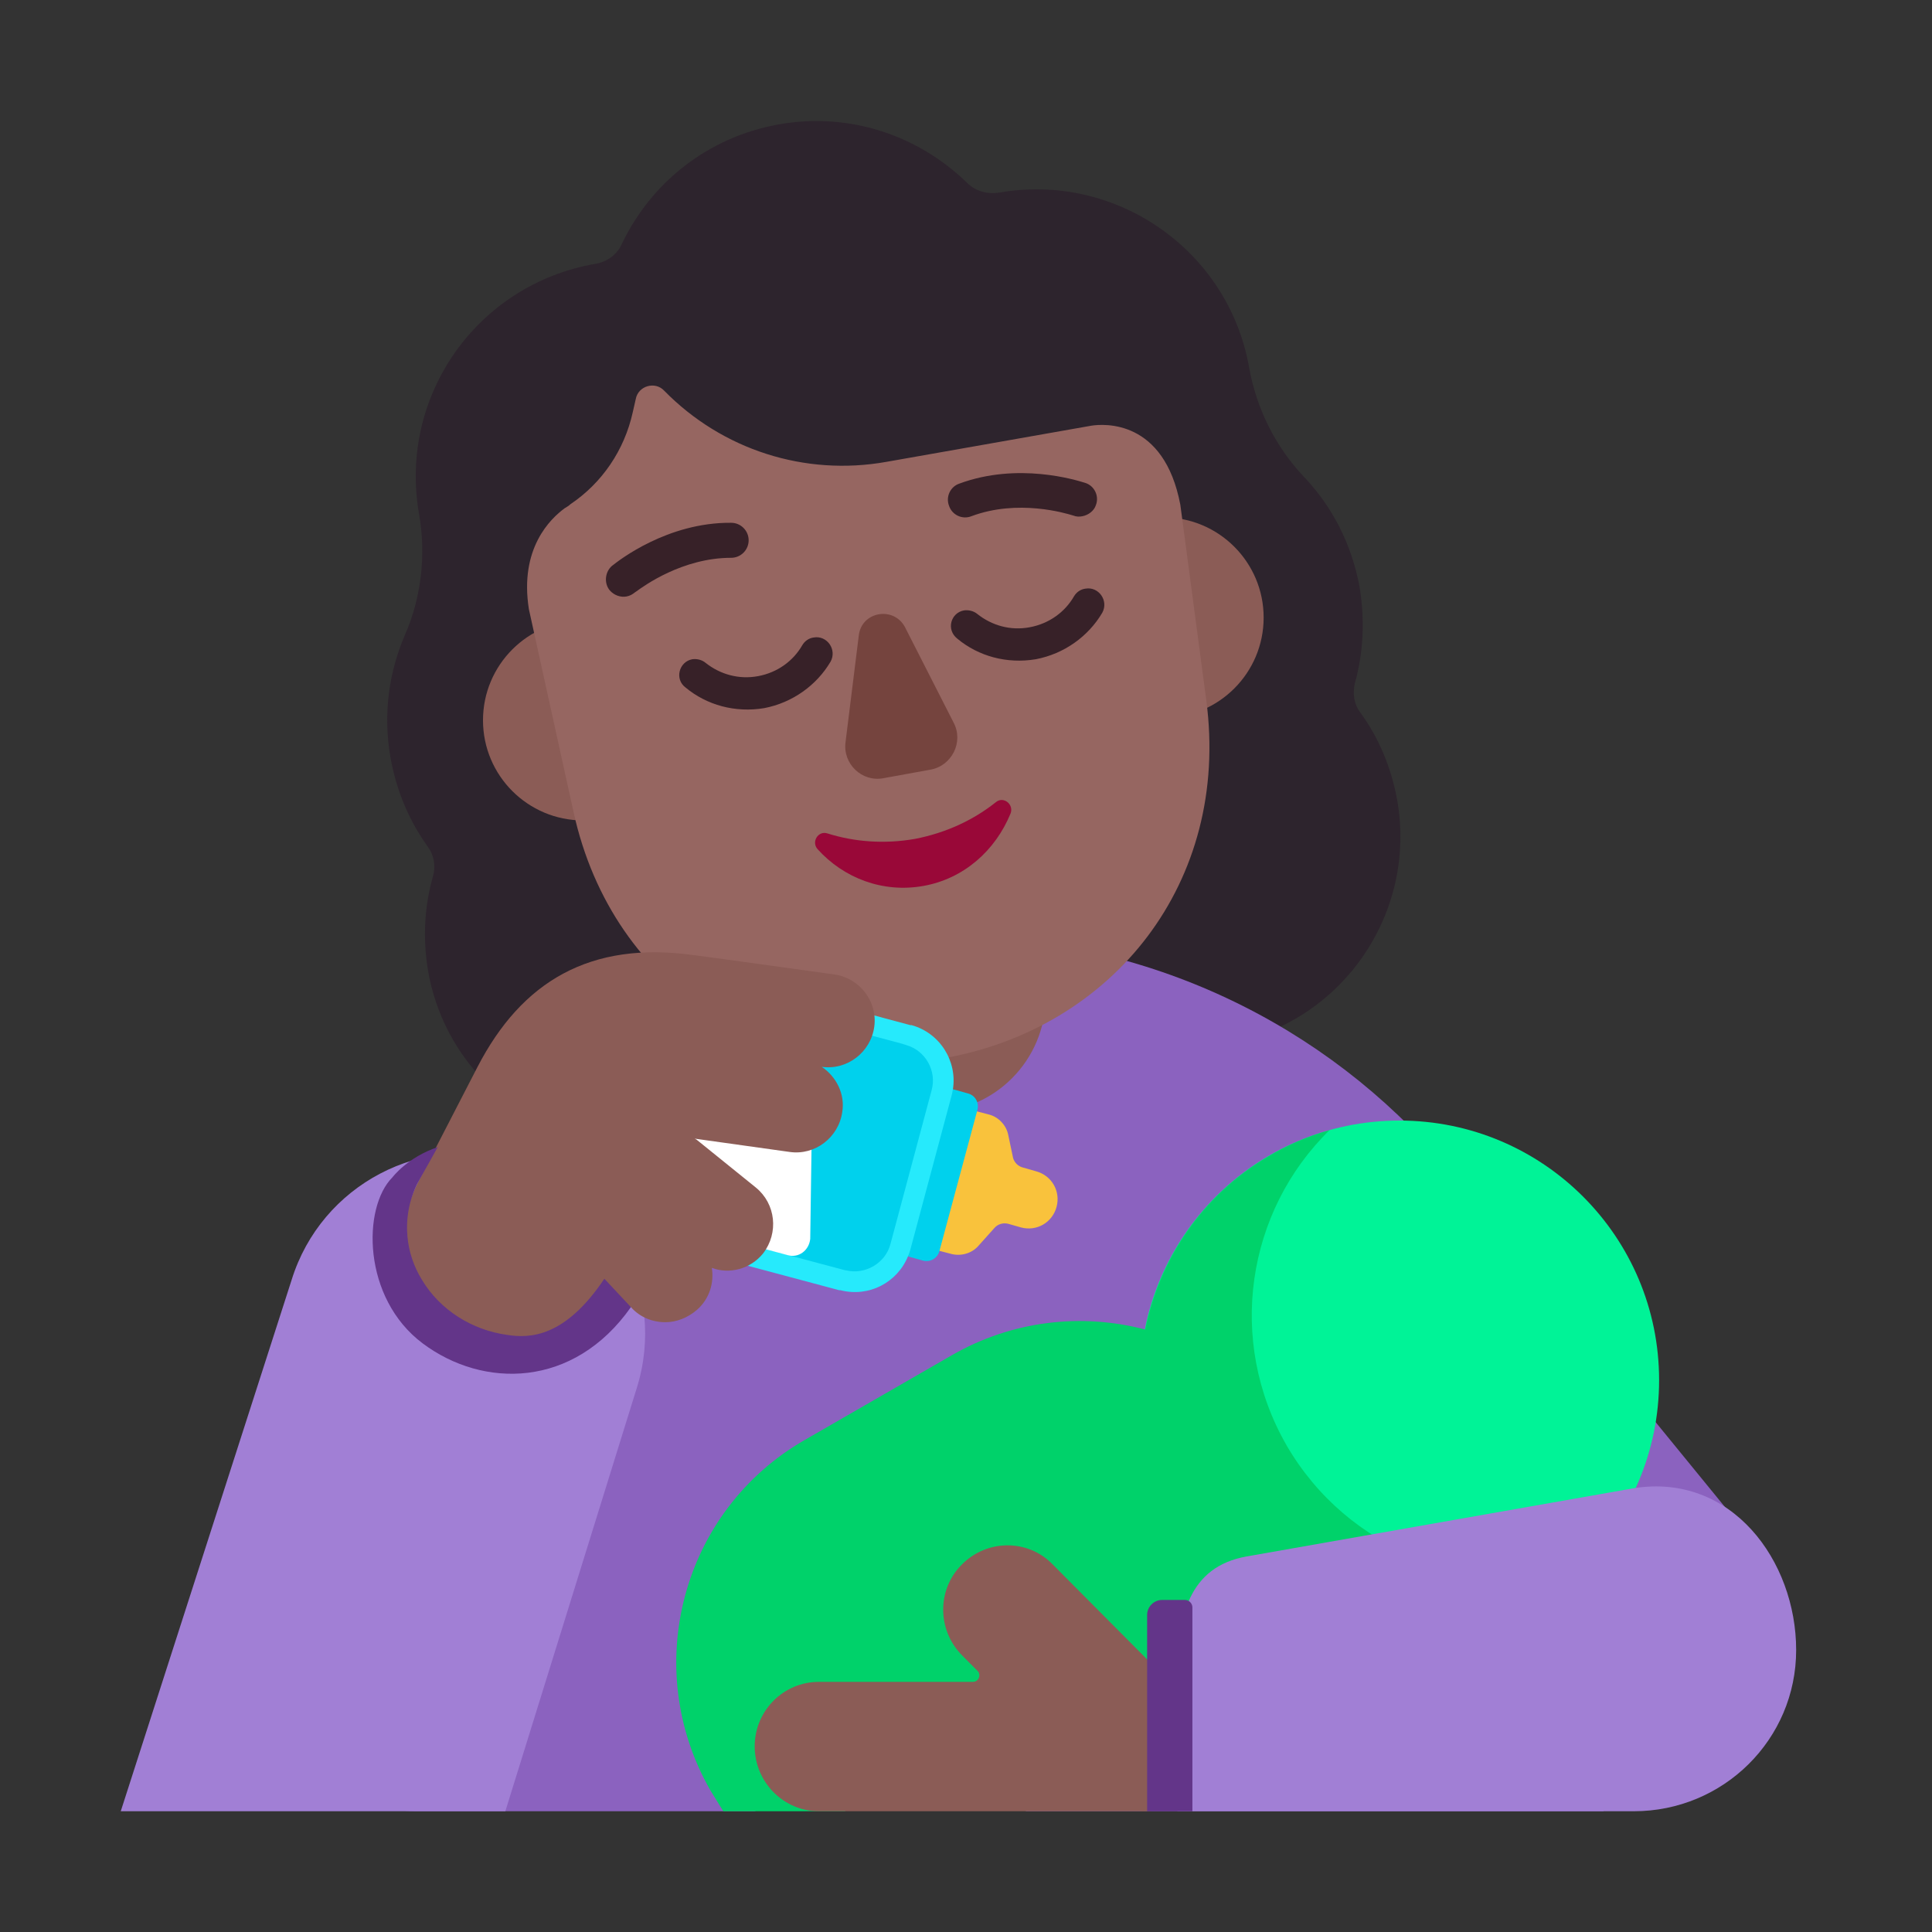 <svg width="32" height="32" viewBox="0 0 32 32" fill="none" xmlns="http://www.w3.org/2000/svg">
<rect x="0" y="0" width="32" height="32" fill="#333333" stroke="none"/>
<path d="M22.44 11.32C22.58 10.82 22.61 10.28 22.52 9.73C22.39 9.01 22.06 8.38 21.59 7.89C21.12 7.39 20.81 6.76 20.69 6.09C20.35 4.15 18.49 2.85 16.55 3.19C16.36 3.22 16.16 3.17 16.02 3.03C15.22 2.25 14.08 1.85 12.9 2.06C11.72 2.27 10.78 3.03 10.3 4.04C10.22 4.22 10.05 4.34 9.86 4.37C7.9 4.71 6.6 6.56 6.94 8.51C7.06 9.18 6.98 9.89 6.71 10.51C6.44 11.13 6.34 11.84 6.47 12.56C6.57 13.11 6.78 13.6 7.09 14.03C7.19 14.17 7.22 14.35 7.17 14.52C7.03 15.01 7 15.54 7.09 16.08C7.42 17.98 9.24 19.25 11.14 18.91L20.31 17.29C22.21 16.96 23.48 15.14 23.14 13.24C23.04 12.7 22.83 12.21 22.53 11.8C22.43 11.67 22.4 11.49 22.44 11.32Z" fill="#2D242D"/>
<path d="M5 28.1C4.99 29.15 5.84 30 6.89 30H12.5L15 29L17 30H26.56L26.396 26.113L28.88 25.34L23.94 19.29L23.937 19.299C21.977 16.983 19.017 15.51 15.7 15.51C9.8 15.51 5.01 20.2 5.01 25.97L5 28.1Z" fill="#8B62BF"/>
<path d="M15.41 18.42C16.47 18.42 17.32 17.56 17.32 16.51V14.25C17.32 13.19 16.46 12.34 15.41 12.34C14.35 12.34 13.5 13.2 13.5 14.25V16.51C13.5 17.57 14.35 18.42 15.41 18.42Z" fill="#8B5C56"/>
<path d="M20.93 10.229C20.93 11.146 20.187 11.889 19.27 11.889C18.353 11.889 17.61 11.146 17.61 10.229C17.61 9.313 18.353 8.569 19.27 8.569C20.187 8.569 20.93 9.313 20.93 10.229Z" fill="#8B5C56"/>
<path d="M11.32 11.93C11.32 12.846 10.577 13.589 9.66 13.589C8.743 13.589 8 12.846 8 11.93C8 11.013 8.743 10.27 9.66 10.27C10.577 10.27 11.32 11.013 11.32 11.93Z" fill="#8B5C56"/>
<path d="M18.08 7.05L14.68 7.65C13.33 7.89 11.96 7.45 11 6.47C10.85 6.31 10.57 6.39 10.53 6.61L10.48 6.83C10.34 7.46 9.97 8 9.45 8.35C9.42 8.38 9.38 8.4 9.35 8.42C9.12 8.59 8.6 9.08 8.76 10.09L9.5 13.45C10.15 16.42 12.82 18.03 15.62 17.53C18.43 17.04 20.38 14.62 19.98 11.6L19.55 8.36C19.28 6.94 18.28 7.02 18.08 7.05Z" fill="#966661"/>
<path d="M17.78 8.54C17.83 8.56 17.88 8.56 17.93 8.55C18.03 8.53 18.12 8.46 18.15 8.37C18.21 8.22 18.13 8.05 17.98 8C17.978 7.999 17.972 7.998 17.964 7.995C17.825 7.952 16.862 7.651 15.89 8.01C15.74 8.06 15.66 8.23 15.72 8.38C15.77 8.53 15.94 8.61 16.09 8.55C16.863 8.261 17.654 8.502 17.766 8.536C17.775 8.538 17.78 8.54 17.78 8.54Z" fill="#372128"/>
<path d="M10.1 9.779C10.17 9.859 10.28 9.899 10.38 9.879C10.43 9.869 10.47 9.849 10.52 9.809C10.52 9.809 10.528 9.804 10.541 9.795C10.664 9.705 11.305 9.239 12.11 9.239C12.27 9.239 12.4 9.109 12.4 8.949C12.4 8.789 12.27 8.659 12.11 8.659C11.054 8.65 10.246 9.286 10.149 9.363C10.145 9.366 10.14 9.369 10.14 9.369C10.02 9.469 10 9.659 10.1 9.779Z" fill="#372128"/>
<path d="M14.225 10.519L14.005 12.289C13.955 12.649 14.275 12.959 14.635 12.889L15.405 12.749C15.765 12.689 15.965 12.289 15.795 11.969L14.985 10.379C14.795 10.039 14.275 10.129 14.225 10.519Z" fill="#75443E"/>
<path d="M15.159 13.894C14.649 13.984 14.148 13.944 13.705 13.804C13.551 13.754 13.435 13.944 13.541 14.064C13.974 14.544 14.62 14.794 15.294 14.674C15.968 14.554 16.488 14.084 16.738 13.474C16.796 13.324 16.623 13.184 16.498 13.284C16.122 13.584 15.669 13.794 15.159 13.894Z" fill="#990838"/>
<path d="M16.187 10.169C16.127 10.12 16.047 10.1 15.967 10.11C15.747 10.149 15.667 10.43 15.857 10.579C16.207 10.87 16.677 10.999 17.157 10.919C17.627 10.829 18.027 10.54 18.257 10.149C18.367 9.95 18.197 9.71 17.977 9.75C17.897 9.76 17.827 9.81 17.787 9.88C17.637 10.139 17.377 10.329 17.057 10.389C16.737 10.45 16.427 10.36 16.187 10.169Z" fill="#372128"/>
<path d="M11.687 10.979C11.627 10.929 11.547 10.909 11.467 10.919C11.247 10.959 11.167 11.249 11.357 11.389C11.707 11.679 12.177 11.809 12.657 11.729C13.127 11.639 13.527 11.349 13.757 10.959C13.867 10.759 13.697 10.519 13.477 10.559C13.397 10.569 13.327 10.619 13.287 10.689C13.137 10.949 12.877 11.139 12.557 11.199C12.237 11.259 11.927 11.169 11.687 10.979Z" fill="#372128"/>
<path d="M16.95 19.34L17.16 19.4C17.42 19.47 17.57 19.73 17.5 19.99C17.43 20.25 17.17 20.4 16.91 20.33L16.7 20.27C16.62 20.25 16.53 20.27 16.47 20.34L16.21 20.63C16.1 20.76 15.92 20.81 15.76 20.77L15.426 20.683L16.046 18.373L16.38 18.46C16.54 18.5 16.67 18.64 16.7 18.8L16.78 19.18C16.8 19.25 16.86 19.32 16.95 19.34Z" fill="#F9C23C"/>
<path d="M15.08 16.98C15.09 16.99 15.08 16.99 15.08 16.98H15.1C15.568 17.111 15.86 17.574 15.782 18.051L16.008 18.332L15.371 20.668L15.043 20.799C14.866 21.242 14.393 21.491 13.92 21.37H13.9L11.02 20.6C10.45 20.45 10.11 19.86 10.26 19.28L10.88 16.97C11.03 16.4 11.62 16.06 12.2 16.21H12.21L15.08 16.98Z" fill="#26EAFC"/>
<path d="M11.11 20.27C10.72 20.16 10.49 19.76 10.59 19.37L11.21 17.06C11.32 16.67 11.72 16.44 12.11 16.54C12.12 16.54 12.133 16.543 12.145 16.545C12.158 16.547 12.17 16.55 12.18 16.55L14.95 17.29C14.96 17.295 14.97 17.297 14.98 17.3C14.99 17.302 15 17.305 15.01 17.31C15.33 17.4 15.52 17.74 15.43 18.06L14.75 20.6C14.67 20.92 14.33 21.12 14.01 21.04H14L11.11 20.27Z" fill="#00D1ED"/>
<path d="M15.29 20.88L15.039 20.81C15.055 20.771 15.069 20.732 15.08 20.691L15.76 18.151C15.77 18.114 15.778 18.078 15.783 18.041L16.03 18.11C16.15 18.14 16.22 18.26 16.19 18.38L15.56 20.72C15.53 20.84 15.41 20.91 15.29 20.88Z" fill="#00D1ED"/>
<path d="M13.05 20.79L11.11 20.27C10.72 20.16 10.49 19.76 10.59 19.37L11.21 17.06C11.31 16.67 11.72 16.44 12.11 16.54C12.13 16.55 12.16 16.55 12.18 16.55L13.36 16.87C13.42 16.89 13.47 16.94 13.47 17.01L13.42 20.52C13.4 20.71 13.23 20.84 13.05 20.79Z" fill="white"/>
<path d="M23.18 27.16C25.555 27.16 27.48 25.234 27.48 22.86C27.48 20.485 25.555 18.56 23.18 18.56C20.805 18.56 18.88 20.485 18.88 22.86C18.88 25.234 20.805 27.16 23.18 27.16Z" fill="#00F397"/>
<path d="M22.02 18.72C20.65 20.06 20.31 22.2 21.31 23.94C22.32 25.68 24.35 26.45 26.19 25.94C25.94 26.18 25.65 26.41 25.33 26.59C24.114 27.291 22.693 27.33 21.49 26.817C21.569 28.034 21.164 29.154 20.01 29.81L14 29V30H11.98L11.77 29.66C10.6 27.63 11.29 25.02 13.33 23.85L15.76 22.45C16.769 21.868 17.921 21.746 18.968 22.021C19.201 20.868 19.9 19.813 20.98 19.17C21.31 18.97 21.66 18.82 22.02 18.72Z" fill="#00D26A"/>
<path d="M4.83 21.2L2 30H8.37L10.55 22.98C11.04 21.4 10.16 19.72 8.58 19.23C7 18.74 5.32 19.62 4.83 21.2Z" fill="#A17FD5"/>
<path d="M27.06 24.65L20.646 25.78C19.693 25.95 19.5 26.77 19.5 27.74V30H27.06C28.546 30 29.75 28.81 29.75 27.33C29.75 25.85 28.676 24.39 27.06 24.65Z" fill="#A17FD5"/>
<path d="M7.91 17.67L6.93 19.57C6.66 20.09 6.534 20.858 6.844 21.358C7.144 21.858 7.705 22.263 8.285 22.343C8.665 22.403 9.417 22.366 10.067 21.396L10.45 21.65C10.6 21.82 10.81 21.9 11.02 21.9C11.2 21.9 11.39 21.83 11.55 21.69C11.75 21.51 11.83 21.25 11.79 21C12.08 21.11 12.43 21.02 12.64 20.76C12.9 20.42 12.85 19.94 12.52 19.67L11.53 18.87C11.52 18.87 11.52 18.87 11.51 18.86L13.08 19.08C13.5 19.14 13.89 18.84 13.95 18.42C14 18.12 13.85 17.83 13.61 17.67C14.03 17.73 14.42 17.43 14.48 17.01C14.54 16.59 14.24 16.2 13.82 16.14L12.16 15.91C12.1 15.9 11.49 15.82 11.49 15.82C9.77 15.58 8.64 16.26 7.91 17.67Z" fill="#8B5C56"/>
<path d="M16.113 27.857H13.562C12.976 27.857 12.5 28.336 12.5 28.925C12.5 29.514 12.976 30 13.562 30H18.873C19.012 30.01 19.153 29.985 19.287 29.938C19.432 29.887 19.465 29.403 19.465 29.403V28.421L19.37 27.857L17.434 25.91C17.027 25.491 16.352 25.491 15.935 25.91C15.518 26.32 15.518 26.998 15.935 27.418L16.193 27.677C16.253 27.737 16.213 27.857 16.113 27.857Z" fill="#8B5C56"/>
<path d="M10.01 21.18L10.45 21.65C9.5 23 8 23 7 22.25C6 21.5 6 20 6.5 19.5C6.5 19.5 6.75 19.167 7.25 19L6.91 19.608C6.774 19.887 6.721 20.19 6.749 20.487C6.772 20.735 6.853 20.978 6.99 21.2C7.29 21.7 7.82 22.03 8.4 22.11C8.78 22.17 9.36 22.15 10.01 21.18Z" fill="#633589"/>
<path d="M19.25 26.5C19.112 26.5 19 26.612 19 26.75V30H19.75V26.625C19.75 26.556 19.694 26.5 19.625 26.5H19.25Z" fill="#633589"/>
</svg>
